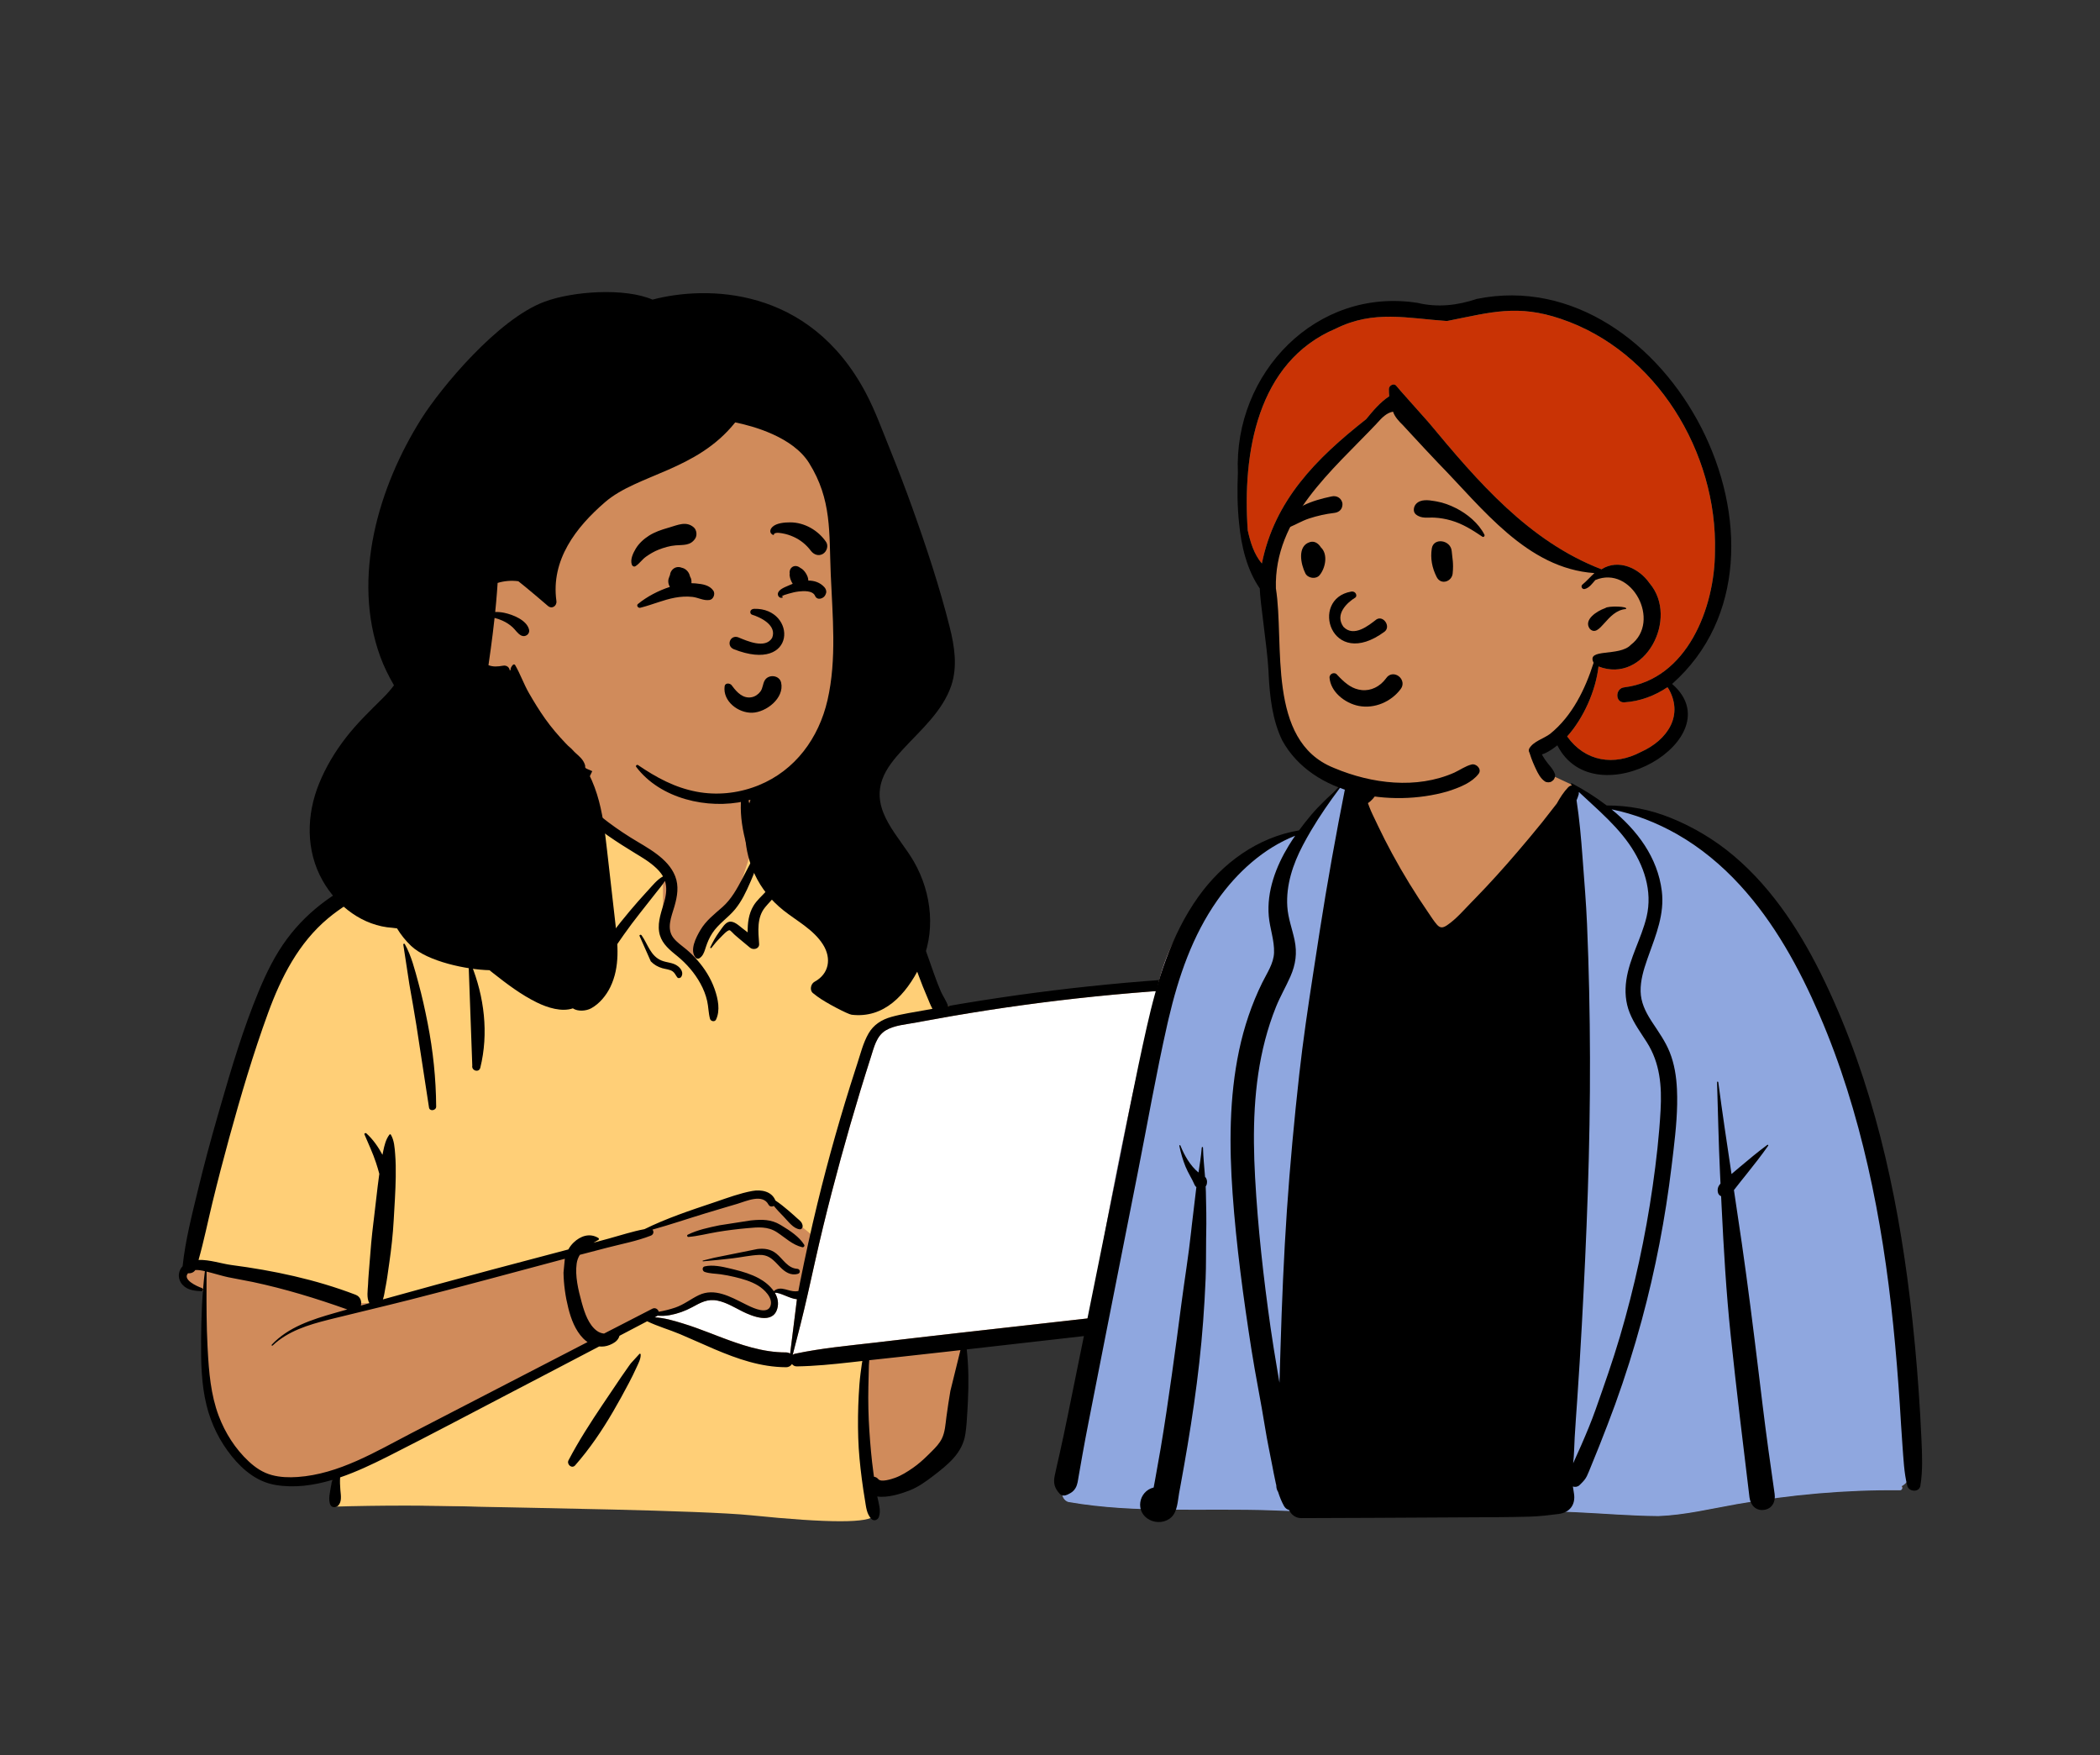 <?xml version="1.0" encoding="UTF-8"?>
<svg width="1230px" height="1028px" viewBox="0 0 1230 1028" version="1.1" xmlns="http://www.w3.org/2000/svg" xmlns:xlink="http://www.w3.org/1999/xlink">
    <rect x="0" y="0" width="1230" height="1028" fill="#333333" stroke="none"/>
    <title>Artboard Copy</title>
    <g id="Artboard-Copy" stroke="none" stroke-width="1" fill="none" fill-rule="evenodd">
        <g id="Group-4" transform="translate(-0.259, 22)">
            <g id="Group-3-Copy-2" transform="translate(0, 15)">
                <g id="peep-46">
                    <g id="BODY" transform="translate(92.977, 404.325)">
                        <path d="M630.021,132.543 C620.989,133.43 611.957,134.316 602.925,135.203 C559.67,138.509 516.432,145.413 473.508,149.557 C472.439,147.817 470.347,148.104 469.077,149.313 C464.794,148.938 459.993,145.663 456.113,149.069 C455.987,149.052 455.861,149.031 455.734,149.019 C448.826,135.755 444.051,121.607 439.416,107.44 C436.458,98.731 432.478,90.299 425.124,84.451 C412.573,75.735 383.814,58.061 369.076,58.804 C368.832,56.164 367.601,53.443 365.582,51.685 C370.033,44.093 352.234,39.139 350.978,40.019 C351.783,14.654 339.856,-7.375 313.557,-12.426 C289.996,-17.337 256.485,-18.162 243.813,6.47 C242.42,6.313 228.182,6.239 226.804,6.393 C224.662,3.679 201.14,29.396 210.781,38.348 C124.588,76.491 75.579,71.94 51.723,179.171 C48.498,189.244 48.263,200.267 44.857,210.116 C32.741,238.42 22.913,268.558 20.467,299.355 C14.56,300.869 13.881,311.288 20.723,312.796 C23.337,313.372 25.522,314.159 27.428,315.652 C25.938,340.89 32.04,398.542 35.884,398.364 C43.723,423.321 78.689,430.365 103.443,421.594 C99.176,429.626 103.443,434.676 103.443,438.967 C192.516,442.338 289.908,440.397 378.956,445.02 C390.347,444.858 402.328,447.819 413.563,446.115 C420.415,444.471 420.426,433.694 413.476,432.361 L443.844,425.763 C443.165,425.507 456.362,416.726 466.336,400.317 C475.619,381.961 469.301,359.803 473.508,339.836 C506.362,337.148 539.76,335.999 572.256,330.433 C576.686,343.695 595.866,327.834 601.962,321.454 C601.955,321.444 601.947,321.435 601.94,321.424 C604.89,320.617 607.256,317.851 607.335,314.576 C609.404,311.618 609.839,307.45 607.854,304.591 C616.949,252.094 630.813,198.493 635.824,145.501 C637.596,145.109 639.264,144.332 640.679,143.135 L640.564,143.02 C642.961,140.348 643.427,135.734 639.431,133.463 C636.209,131.63 633.518,132.198 630.021,132.543 Z" id="✋-Skin" fill="#D08B5B"></path>
                        <path d="M286.522,329.028 L293.479,333.457 L350.404,351.807 L385.192,356.236 L413.654,351.807 L413.654,400.528 L419.347,446.086 C416.817,450.726 392.782,450.726 347.242,446.086 C318.211,443.128 212.112,441.693 187.956,441.062 L186.587,441.024 C158.201,440.205 130.16,440.205 102.465,441.024 L102.465,423.94 L181.527,384.71 L252.367,344.847 L286.522,329.028 Z M246.187,2.488 L251.415,6.393 L240,25.154 L295.605,70.149 L295.605,106.089 L313.209,122.745 L323.271,106.089 L337.45,87.226 L347.526,56.649 L344.096,36.504 L350.995,35.854 C351.028,37.231 351.023,38.62 350.978,40.019 C352.234,39.139 370.033,44.093 365.582,51.685 C367.601,53.443 368.832,56.164 369.076,58.804 C383.814,58.061 412.573,75.735 425.124,84.451 C432.478,90.299 436.458,98.731 439.416,107.44 L440.113,109.565 L440.832,111.746 L441.556,113.926 C445.559,125.907 449.881,137.78 455.734,149.019 C455.861,149.031 455.987,149.052 456.113,149.069 C459.993,145.663 464.794,148.938 469.077,149.313 C470.317,148.132 472.342,147.831 473.431,149.439 L473.508,149.557 L420.143,160.074 L384.938,283.614 L354.279,258.718 L337.822,261.166 L294.364,276.846 L243.819,289.981 L128.432,321.805 L113.738,321.805 L28.234,301.149 L20.528,298.604 C23.073,268.068 32.839,238.189 44.857,210.116 C48.263,200.267 48.498,189.244 51.723,179.171 C75.579,71.94 124.588,76.491 210.781,38.348 C201.14,29.396 224.662,3.679 226.804,6.393 L226.939,6.382 L227.231,6.366 L227.607,6.353 C230.97,6.255 242.563,6.329 243.813,6.47 C244.538,5.061 245.331,3.735 246.187,2.488 Z" id="👕-Top" fill="#FFCF77"></path>
                        <path d="M638.55,136.294 L636.96,145.155 C636.583,145.279 636.198,145.384 635.809,145.47 C635.309,150.753 634.722,156.041 634.06,161.334 L624.205,216.282 C622.505,226.003 620.892,235.745 619.29,245.49 L617.167,255.957 L615.853,262.463 C613.015,276.552 610.258,290.595 607.839,304.56 C608.204,305.086 608.487,305.656 608.693,306.255 L608.507,307.042 L608.378,307.567 L608.245,308.086 C606.337,315.426 603.015,322.544 595.188,324.704 C589.284,326.333 582.807,326.48 576.71,327.123 L576.034,327.197 L469.358,339.198 C456.468,340.648 443.584,342.141 430.702,343.65 L419.534,344.961 C403.968,346.764 388.313,348.183 372.976,351.447 C372.412,351.567 371.945,351.793 371.565,352.089 C374.653,340.394 377.61,328.714 380.289,316.9 C383.305,303.605 386.167,290.283 389.392,277.035 C395.891,250.346 403.175,223.832 411.15,197.546 C412.823,192.029 414.535,186.523 416.285,181.029 L417.513,177.189 L418.458,174.13 C419.92,169.464 421.729,164.669 426.017,162.095 C431.035,159.083 437.878,158.584 443.569,157.542 L447.423,156.818 C453.189,155.742 458.963,154.707 464.743,153.712 C492.419,148.95 520.251,145.13 548.186,142.261 C577.255,139.274 606.424,137.334 635.629,136.385 L638.55,136.294 Z M373.775,319.501 L374.047,319.524 L370.063,351.39 C369.426,350.943 368.617,350.67 367.629,350.673 C354.559,350.711 342.03,346.532 329.911,341.938 L328.066,341.234 L322.92,339.256 C317.69,337.251 312.432,335.291 307.076,333.665 L304.911,333.011 L303.811,332.686 C299.756,331.502 295.49,330.426 291.271,330.158 L290.697,330.126 L291.925,329.481 C292.105,329.387 292.262,329.281 292.402,329.168 C294.724,329.34 297.05,329.293 299.499,328.851 C304.105,328.022 308.584,326.419 312.696,324.187 L314.533,323.191 L315.285,322.792 L315.782,322.535 L316.276,322.285 C319.808,320.523 323.185,319.42 327.645,320.358 C332.707,321.425 337.144,324.154 341.707,326.461 L342.517,326.864 L343.062,327.127 L343.617,327.388 L344.179,327.645 C350.35,330.423 360.172,333.422 362.538,325.027 C363.489,321.655 362.745,318.497 361.095,315.728 C364.169,315.462 369.66,319.087 373.775,319.501 Z M527.395,214.511 L527.469,214.893 C528.342,219.593 526.153,224.089 522.842,227.366 C520.125,230.054 515.318,231.548 513.956,235.415 C513.18,237.615 514.005,239.701 515.598,241.156 L515.231,241.337 L514.872,241.52 L514.522,241.705 L514.181,241.892 L513.848,242.08 C508.438,245.19 504.032,250.246 508.912,256.354 C514.447,263.283 526.014,263.508 534.163,262.966 L534.712,262.927 C542.614,262.334 551.974,259.679 556.259,252.38 C558.224,249.031 558.008,244.982 555.269,242.116 C553.616,240.388 550.668,238.612 547.965,238.402 C548.083,236.878 547.901,235.407 547.366,234.164 C546.207,231.48 543.123,229.672 540.149,229.607 C540.39,223.906 535.826,218.279 532.465,213.721 L532.122,213.254 L531.789,212.794 C530.247,210.648 526.948,211.85 527.395,214.511 Z M531.904,220.579 L534.966,232.053 L534.914,232.147 C533.835,234.196 536.662,236.522 538.339,234.801 L538.508,234.619 C540.498,232.562 543.554,235.326 543.592,237.515 C543.646,240.596 541.641,242.978 539.252,244.552 L539.085,244.66 L538.645,244.934 C536.684,246.23 538.168,248.94 540.323,248.61 C542.99,248.202 545.175,246.086 546.523,243.444 C547.962,243.857 549.6,243.807 551.116,244.655 C554.937,246.793 552.74,250.532 550.252,252.792 L550.151,252.883 L549.948,253.06 C545.384,256.953 539.17,258.306 533.312,258.596 L532.974,258.611 C527.057,258.864 519.348,258.949 514.277,255.468 C511.121,253.301 510.207,250.229 512.878,247.319 C514.388,245.674 515.913,244.015 517.483,242.412 C519.833,243.534 521.932,243.079 524.334,242.017 C524.642,241.88 524.472,241.409 524.17,241.409 C522.844,241.408 517.98,238.946 517.743,237.373 C517.525,235.917 520.216,234.689 521.524,233.986 L521.714,233.882 L521.878,233.786 C523.247,232.957 524.536,231.991 525.713,230.906 C528.702,228.154 530.873,224.702 531.821,220.923 L531.904,220.579 Z" id="💻-Computer" fill="#FFFFFF"></path>
                        <path d="M245.455,0.749 C248.139,-5.998 257.211,-3.375 256.199,3.713 C255.594,7.959 253.269,12.443 251.182,16.164 C249.481,19.193 247.542,22.149 244.913,24.42 C249.593,28.788 254.452,32.997 259.433,36.993 C264.869,41.354 270.585,45.373 276.493,49.067 C281.674,52.307 287.089,55.177 291.972,58.873 C296.513,62.31 300.649,66.443 302.754,71.838 C304.997,77.584 304.022,83.517 302.371,89.259 L302.181,89.908 C300.494,95.597 297.574,102.454 301.623,107.813 C303.685,110.541 306.681,112.474 309.269,114.655 C311.569,116.594 313.727,118.702 315.707,120.966 C320.024,125.903 323.535,131.458 325.751,137.648 L325.949,138.21 C327.848,143.689 329.236,150.401 326.67,155.781 C325.933,157.323 323.559,156.822 323.147,155.32 C322.214,151.919 322.263,148.356 321.481,144.906 C320.668,141.319 319.314,137.913 317.546,134.691 C314.126,128.458 309.494,123.134 304.021,118.633 L302.382,117.3 C298.113,113.795 294.19,110.076 293.324,104.275 C292.396,98.069 294.882,92.156 296.48,86.282 C297.594,82.188 297.958,78.264 296.754,74.564 C295.284,76.965 293.278,79.244 291.691,81.277 C288.53,85.328 285.34,89.353 282.158,93.386 C278.895,97.522 275.713,101.723 272.683,106.032 C271.327,107.96 269.986,109.9 268.65,111.841 C267.645,113.3 266.243,114.758 265.148,116.246 C265.414,117.042 265.394,117.96 264.911,118.611 C259.102,126.464 250.837,110.079 248.681,105.94 C244.292,97.51 241.025,88.554 236.621,80.126 C232.057,71.389 226.861,62.885 221.069,54.908 C217.566,50.084 213.639,45.552 210.434,40.574 C202.884,47.423 192.949,52.014 183.823,56.178 C173.796,60.752 163.38,64.488 153.1,68.456 L150.063,69.636 C132.35,76.551 114.204,84.149 99.481,96.432 C82.18,110.867 71.945,130.986 64.326,151.82 C55.554,175.804 48.297,200.436 41.533,225.051 C38.071,237.646 34.787,250.298 31.699,262.99 C28.978,274.172 26.722,285.465 23.572,296.532 C29.961,296.306 37.246,298.78 42.7,299.495 C67.557,302.749 92.079,307.938 115.547,316.921 C118.445,318.031 119.284,320.927 118.653,323.274 C120.325,322.802 121.995,322.324 123.667,321.855 C121.835,319.047 122.709,314.028 122.853,310.916 L122.862,310.702 C123.01,306.556 123.46,302.405 123.751,298.266 C124.307,290.377 125.029,282.545 125.991,274.7 L126.236,272.739 C127.325,264.204 128.13,255.62 129.319,247.1 L129.459,246.125 C128.889,243.945 128.226,241.792 127.529,239.648 C125.674,233.938 123.054,228.562 120.759,223.032 C120.488,222.381 121.416,222.007 121.849,222.397 C125.736,225.895 128.824,230.334 131.305,234.975 C131.348,234.756 131.386,234.537 131.431,234.318 L131.714,232.924 C132.412,229.525 133.261,225.949 135.345,223.192 C135.567,222.899 136.006,222.837 136.216,223.192 C138.211,226.569 138.434,230.845 138.741,234.688 C139.088,239.035 139.132,243.437 139.071,247.796 C138.951,256.315 138.351,264.857 137.873,273.362 C137.403,281.72 136.482,289.971 135.295,298.246 L135.069,299.798 C134.489,303.737 134.014,307.725 133.248,311.637 L133.032,312.702 C132.623,314.642 132.371,317.377 131.556,319.649 C152.516,313.801 173.508,308.086 194.54,302.472 C209.741,298.413 224.958,294.416 240.168,290.393 C240.97,288.945 241.97,287.594 243.217,286.386 C247.326,282.405 252.772,280.629 257.767,283.693 C258.173,283.943 258.207,284.579 257.767,284.821 C256.81,285.344 255.851,285.88 254.91,286.44 L264.043,283.965 C270.869,282.114 277.777,279.802 284.765,278.511 C297.634,272.158 311.476,267.559 325.033,263.014 L326.63,262.474 C333.572,260.106 340.752,257.456 347.923,256.143 C353.174,255.183 359.337,256.342 361.448,261.723 C364.121,263.485 366.636,265.556 369.063,267.593 C370.817,269.065 372.499,270.629 374.21,272.153 L374.525,272.43 C375.923,273.643 377.031,274.456 377.374,276.388 C377.551,277.386 376.917,278.735 375.687,278.603 C371.923,278.2 368.862,273.835 366.31,271.229 C364.337,269.214 362.35,267.131 360.549,264.917 C359.5,265.488 358.062,265.386 357.394,264.12 C353.93,257.559 344.442,262.106 339.192,263.662 L331.672,265.888 C327.912,267.003 324.154,268.124 320.402,269.264 C310.089,272.397 299.828,275.903 289.422,278.78 C290.353,279.804 290.224,281.625 288.456,282.317 C280.311,285.515 271.375,287.168 262.913,289.362 C257.57,290.748 252.23,292.143 246.893,293.546 C245.977,295.029 245.319,296.707 245.042,298.66 C244.023,305.842 245.988,314.128 247.901,321.075 L248.19,322.111 C249.763,327.696 252.077,334.542 256.894,338.069 C258.069,338.929 259.567,339.527 261.076,339.663 C270.504,334.808 279.932,329.953 289.366,325.108 C291.114,324.21 292.728,325.425 293.121,326.87 C296.447,326.324 299.766,325.464 302.788,324.437 C307.867,322.712 311.833,319.421 316.595,317.145 C325.808,312.742 335.216,318.15 343.465,322.262 L345.366,323.197 C349.065,324.992 356.761,328.441 358.536,323.531 C360.252,318.78 354.825,313.703 351.319,311.565 C347.141,309.016 342.276,307.651 337.554,306.515 C334.857,305.866 332.128,305.336 329.382,304.949 C326.268,304.511 323.051,304.577 320.052,303.566 C318.562,303.065 318.333,300.697 320.052,300.306 C324.668,299.255 330.178,300.402 334.995,301.573 L337.513,302.194 C342.366,303.385 347.266,304.881 351.686,307.257 C354.901,308.986 358.293,311.612 360.51,314.826 C362.434,313.037 364.83,313.098 367.325,313.761 L368.679,314.138 C370.916,314.758 372.728,315.185 374.905,314.755 C375.196,313.171 375.49,311.587 375.806,310.003 C378.907,294.428 382.308,278.913 386.061,263.481 C392.534,236.863 400.024,210.537 408.468,184.481 L409.315,181.876 C411.263,175.916 412.83,169.423 415.97,163.948 C418.939,158.771 423.697,155.788 429.349,154.209 C435.764,152.417 442.505,151.479 449.049,150.269 C450.508,149.999 451.972,149.743 453.433,149.478 C452.198,147.248 451.277,144.716 450.447,142.773 L450.301,142.437 C448.518,138.369 446.915,134.228 445.368,130.065 L444.211,126.935 C441.418,119.399 438.534,111.986 434.607,104.937 C430.473,97.519 424.988,91.454 418.152,86.434 C404.213,76.199 387.412,70.978 373.892,60.04 C373.338,59.592 374.048,58.826 374.611,59.109 C383.739,63.698 393.594,66.818 403.089,70.554 L404.962,71.293 C412.467,74.269 420.089,77.509 426.585,82.328 C433.827,87.701 439.531,94.374 443.818,102.309 C448.043,110.131 450.746,118.887 453.727,127.241 L454.524,129.468 C455.726,132.806 456.968,136.134 458.391,139.383 C459.521,141.962 461.629,144.906 462.587,147.852 C465.209,147.397 467.83,146.941 470.454,146.502 C527.295,137.009 584.771,131.43 642.374,129.798 C644.628,129.734 645.794,131.886 645.462,133.852 C639.934,166.553 635.021,199.366 629.631,232.092 C627.278,246.375 624.878,260.647 622.422,274.912 C621.178,282.14 619.74,289.339 618.561,296.577 C617.61,302.422 616.919,308.313 615.286,314.023 C613.822,319.143 611.574,324.079 607.882,327.985 C603.902,332.196 598.347,334.234 592.756,335.197 C578.562,337.64 564.003,338.638 549.694,340.266 L473.512,348.937 C474.625,359.06 474.708,369.025 474.197,379.266 L473.906,384.857 C473.668,389.354 473.384,393.857 472.738,398.307 C471.929,403.89 469.376,408.617 465.616,412.787 C462.163,416.617 457.968,419.884 453.888,423.015 C449.653,426.266 445.276,429.404 440.297,431.414 L439.65,431.671 C435.282,433.377 427.087,436.019 421.116,435.054 C421.896,438.966 423.407,443.172 422.068,447.043 C421.446,448.841 419.097,449.738 417.657,448.208 C414.805,445.177 414.583,441.173 413.907,437.218 C413.204,433.103 412.598,428.973 412.06,424.833 C411.019,416.828 410.209,408.75 409.961,400.677 C409.707,392.387 409.805,384.085 410.252,375.804 C410.481,371.551 410.766,367.301 411.306,363.075 C411.536,361.273 411.771,359.47 412.04,357.672 C412.138,357.017 412.247,356.365 412.364,355.713 L405.526,356.485 C395.041,357.656 384.551,358.714 373.993,358.878 C372.742,358.897 371.78,358.327 371.151,357.498 C370.482,358.589 369.315,359.37 367.645,359.364 C352.899,359.309 339.168,354.485 325.756,348.801 C318.996,345.934 312.341,342.831 305.571,339.99 C299.251,337.337 292.496,335.445 286.329,332.457 L270.124,340.96 C270.005,341.378 269.853,341.773 269.691,342.104 C268.636,344.259 266.556,345.428 264.431,346.308 C262.392,347.154 260.28,347.418 258.223,347.204 C245.933,353.646 233.64,360.083 221.34,366.504 L209.036,372.92 C184.523,385.689 160.107,398.666 135.439,411.134 L133.623,412.049 C125.103,416.323 115.954,420.655 106.499,423.888 C106.33,426.282 106.437,428.611 106.637,431.145 L106.686,431.697 C106.967,434.692 107.572,438.444 105.17,440.576 C103.921,441.685 101.69,441.689 100.84,440.017 C99.299,436.986 100.683,432.207 101.171,428.913 C101.345,427.742 101.556,426.538 101.868,425.37 C91.028,428.598 79.86,430.164 68.83,428.351 C58.09,426.587 49.772,419.819 43.066,411.54 C35.989,402.804 30.96,392.622 28.262,381.708 C25.191,369.288 24.991,356.463 25.063,343.741 C25.139,330.195 25.64,316.581 27.287,303.126 C25.483,302.701 23.481,302.334 21.658,302.461 C20.755,303.907 19.003,304.515 17.42,304.327 C13.977,308.126 22.709,312.008 25.5,312.98 C26.469,313.318 26.365,314.892 25.247,314.844 L24.543,314.811 C20.231,314.581 15.777,313.845 13.241,309.836 C11.21,306.623 11.82,302.816 14.242,300.196 C15.841,285.066 19.666,270.333 23.225,255.573 C26.717,241.086 30.601,226.693 34.718,212.372 L36.564,205.962 C43.046,183.507 49.821,160.87 58.763,139.307 C63.228,128.54 68.371,117.972 75.343,108.584 C81.842,99.832 89.515,92.344 98.334,85.948 C114.776,74.023 134.069,66.818 153.025,59.954 L153.874,59.646 C163.697,56.092 173.496,52.494 183.208,48.643 C191.796,45.237 200.024,40.918 208.573,37.461 C208.295,36.957 208.027,36.447 207.769,35.931 L207.611,36.064 C207.584,36.086 207.556,36.106 207.527,36.126 C206.668,36.722 205.402,36.429 204.694,35.76 C202.693,33.872 203.37,31.776 204.706,29.818 L204.879,29.569 C206.513,27.28 207.969,24.861 209.476,22.489 L210.42,21.006 C212.95,17.044 215.609,13.055 218.982,9.781 C220.545,8.264 222.255,7.128 224.067,6.282 C223.912,5.955 225.271,5.285 225.656,5.622 C231.397,3.52 238.002,3.96 244.261,4.54 M469.826,349.356 L461.843,350.264 C453.062,351.263 444.277,352.23 435.491,353.187 L416.407,355.262 C416.358,356.35 416.226,357.414 416.202,358.236 C416.077,362.474 415.984,366.713 415.896,370.952 C415.72,379.448 415.913,387.953 416.472,396.433 C417.014,404.65 417.728,412.868 418.837,421.03 L419.064,422.661 L419.196,423.519 C420.101,423.606 420.99,424.037 421.73,424.921 C423.344,426.849 429.189,424.974 431.472,424.162 C435.225,422.826 438.76,420.568 442.022,418.304 C445.208,416.093 448.076,413.516 450.832,410.8 L453.087,408.569 C455.331,406.339 457.577,403.963 458.951,401.158 C460.815,397.354 461.056,392.684 461.602,388.541 C462.275,383.445 463.077,378.349 463.924,373.278 M238.107,295.862 L237.279,296.08 C207.203,304.074 177.172,312.305 147.003,319.947 C132.074,323.729 117.073,327.237 102.126,330.946 L99.706,331.552 C87.913,334.534 75.979,338.122 66.949,346.678 C66.616,346.994 66.132,346.51 66.446,346.175 C76.178,335.81 90.02,331.423 103.31,327.62 C105.766,326.917 108.226,326.23 110.683,325.531 C92.609,319.085 74.25,313.477 55.466,309.477 C50.629,308.447 45.736,307.691 40.904,306.657 C37.533,305.936 34.241,304.893 30.907,304.028 L28.283,303.368 L28.248,311.661 C28.205,323.408 28.226,335.146 28.825,346.891 L28.938,349.067 C29.637,362.138 30.728,375.48 35.365,387.804 C39.133,397.82 45.138,407.254 52.992,414.549 C56.966,418.24 61.238,421.113 66.52,422.532 C71.424,423.849 76.561,424.003 81.602,423.652 C105.782,421.965 127.306,408.824 148.31,397.945 C182.665,380.15 217.025,362.364 251.415,344.638 C250.485,344.002 249.61,343.269 248.813,342.446 C244.202,337.681 241.769,331.159 240.172,324.842 C238.471,318.119 237.454,310.912 237.336,303.971 M281.865,351.507 C282.168,351.344 282.52,351.548 282.534,351.891 C282.64,354.519 281.189,357.11 280.104,359.477 L279.989,359.73 C278.672,362.662 277.229,365.555 275.737,368.403 C272.755,374.092 269.656,379.72 266.421,385.268 C259.916,396.431 252.688,407.123 244.144,416.842 C242.215,419.037 239.041,416.222 240.279,413.858 C246.25,402.463 253.211,391.703 260.376,381.037 C263.963,375.696 267.547,370.351 271.169,365.034 C272.68,362.816 274.211,360.606 275.783,358.429 L276.731,357.127 M638.565,136.325 C608.385,137.237 578.239,139.206 548.202,142.292 C520.267,145.161 492.434,148.981 464.759,153.743 C458.978,154.738 453.205,155.773 447.439,156.849 L443.98,157.5 C438.213,158.593 431.167,159.045 426.033,162.127 C420.619,165.376 419.156,172.166 417.355,177.766 C415.237,184.352 413.173,190.956 411.165,197.577 C403.191,223.863 395.906,250.377 389.408,277.066 C386.182,290.314 383.32,303.636 380.304,316.932 C377.625,328.745 374.669,340.425 371.58,352.12 C371.961,351.824 372.428,351.599 372.991,351.478 C388.328,348.214 403.983,346.795 419.549,344.992 L421.056,344.816 C437.158,342.922 453.261,341.041 469.373,339.229 L576.05,327.228 C582.341,326.52 589.081,326.424 595.204,324.735 C605.613,321.863 608.053,310.22 609.8,300.949 L609.853,300.668 C615.118,272.655 619.31,244.398 624.22,216.313 M374.063,319.555 C369.921,319.282 364.253,315.487 361.11,315.759 C362.76,318.528 363.504,321.686 362.554,325.059 C359.908,334.444 347.943,329.588 342.18,326.721 C337.454,324.369 332.892,321.491 327.66,320.39 C321.734,319.143 317.719,321.501 312.712,324.219 C308.599,326.45 304.12,328.053 299.515,328.882 C297.066,329.324 294.739,329.371 292.417,329.199 C292.278,329.313 292.12,329.418 291.94,329.513 L290.712,330.157 C296.266,330.412 301.923,332.127 307.092,333.696 C312.448,335.322 317.706,337.283 322.936,339.287 L328.081,341.266 C340.772,346.128 353.91,350.744 367.645,350.704 C368.632,350.701 369.441,350.975 370.078,351.421 M350.891,290.149 C354.982,289.648 358.759,290.185 362.028,292.849 C365.971,296.063 368.62,301.392 374.289,301.741 C375.941,301.843 376.325,304.168 374.683,304.654 C370.463,305.904 367.047,303.62 364.173,300.655 L362.24,298.635 C359.399,295.692 356.779,293.417 351.958,293.593 C346.796,293.782 341.625,294.975 336.496,295.582 C330.686,296.269 324.877,296.855 319.048,297.36 C318.778,297.384 318.731,296.957 318.985,296.895 L325.513,295.269 M346.941,273.415 L347.616,273.348 C353.558,272.77 358.991,272.748 364.298,275.946 L365.315,276.561 C370.099,279.47 375.307,282.897 378.299,287.607 C378.788,288.378 377.979,289.285 377.16,289.089 C371.41,287.708 367.206,283.488 362.371,280.329 C356.944,276.785 351.338,277.369 345.151,277.92 C339.16,278.453 333.172,279.186 327.239,280.185 C321.665,281.123 316.073,282.603 310.443,283.075 L310.444,283.064 C309.801,283.063 309.434,282.096 310.09,281.769 C315.804,278.914 322.422,277.563 328.637,276.259 M527.434,214.668 C526.86,211.92 530.239,210.646 531.805,212.825 L532.138,213.285 C535.521,217.922 540.414,223.741 540.165,229.638 C543.139,229.703 546.222,231.511 547.381,234.196 C547.917,235.438 548.098,236.91 547.98,238.433 C550.683,238.643 553.631,240.419 555.284,242.148 C558.024,245.013 558.24,249.063 556.275,252.411 C551.99,259.71 542.629,262.366 534.727,262.958 L534.446,262.979 C526.284,263.543 514.523,263.391 508.927,256.386 C503.529,249.628 509.495,244.158 515.613,241.187 C514.021,239.732 513.196,237.646 513.971,235.446 C515.333,231.579 520.141,230.085 522.857,227.398 C526.169,224.12 528.357,219.624 527.485,214.925 M531.92,220.61 C531.02,224.523 528.808,228.102 525.729,230.938 C524.551,232.022 523.263,232.988 521.894,233.817 L521.729,233.913 C520.515,234.595 517.529,235.873 517.759,237.404 C517.995,238.977 522.86,241.439 524.186,241.44 C524.487,241.44 524.658,241.912 524.35,242.048 C521.947,243.11 519.848,243.565 517.499,242.443 C515.929,244.046 514.404,245.705 512.894,247.35 C510.222,250.26 511.136,253.333 514.293,255.499 C519.364,258.98 527.073,258.896 532.99,258.643 C538.946,258.388 545.312,257.059 549.964,253.091 L550.166,252.914 C552.695,250.665 555.004,246.853 551.132,244.687 C549.616,243.838 547.978,243.888 546.538,243.476 C545.191,246.117 543.006,248.233 540.339,248.641 C538.184,248.971 536.7,246.261 538.66,244.965 L539.1,244.692 C541.562,243.12 543.663,240.699 543.607,237.546 C543.569,235.358 540.514,232.593 538.524,234.65 L538.433,234.748 C536.767,236.626 533.834,234.26 534.929,232.179 L534.982,232.084 M143.49,111.791 C143.483,111.321 144.144,111.145 144.374,111.552 C148.24,118.356 150.261,126.696 152.321,134.192 C154.477,142.044 156.219,149.976 157.783,157.967 C160.951,174.147 162.639,190.234 162.754,206.724 C162.769,209.079 158.935,209.705 158.56,207.292 C156.07,191.252 153.684,175.194 151.175,159.158 C149.913,151.093 148.443,143.058 147.037,135.016 M181.761,123.642 C181.477,122.703 182.842,122.39 183.191,123.248 C190.949,142.299 193.577,163.89 188.596,183.989 C187.833,187.063 183.332,185.731 183.907,182.695 M281.834,106.713 C281.795,106.011 282.706,105.9 283.049,106.384 C286.726,111.565 288.25,118.505 294.7,121.182 C297.92,122.519 301.544,122.287 304.389,124.545 C306.291,126.055 307.749,128.439 306.322,130.727 C305.861,131.466 304.572,131.836 303.947,131.033 C303.035,129.863 302.553,128.462 301.313,127.585 C299.566,126.348 297.209,126.272 295.205,125.69 C292.613,124.938 290.329,123.623 288.458,121.668 M343.248,20.29 C343.627,20.098 343.991,20.221 344.233,20.549 C344.579,21.016 344.537,21.47 344.113,21.79 C344.679,22.947 345.348,25.847 345.443,26.269 C345.83,27.98 346.242,29.68 346.673,31.38 C347.542,34.808 348.303,38.262 349.173,41.691 C350.095,45.325 351.194,48.921 352.416,52.465 C352.495,52.694 352.582,52.929 352.673,53.166 L352.812,53.525 L352.846,53.471 C353.095,53.078 353.612,53.353 353.551,53.768 C353.494,54.146 353.418,54.523 353.353,54.901 L353.481,55.24 C354.281,57.393 354.829,59.661 353.361,61.561 C352.812,62.272 352.208,62.693 351.456,62.818 C350.249,66.798 348.735,70.704 347.113,74.455 L346.638,75.55 C344.254,81.024 341.711,86.425 337.914,91.085 C333.768,96.172 328.066,99.646 324.455,105.22 C322.776,107.813 321.607,110.54 320.658,113.468 L320.301,114.58 C319.628,116.651 318.851,118.658 316.908,119.873 C316.289,120.261 315.36,120.137 314.86,119.609 C310.878,115.394 315.047,107.524 317.449,103.443 C320.787,97.769 325.619,94.139 330.457,89.858 C335.672,85.243 338.998,79.07 342.215,72.989 C344.186,69.263 346.089,65.457 348.092,61.715 C345.999,59.865 345.329,56.189 344.62,53.634 L344.556,53.405 C343.384,49.314 342.453,45.116 341.864,40.9 C341.298,36.847 341.062,32.851 341.212,28.775 L341.255,27.736 M351.029,39.584 C350.567,38.95 351.332,38.232 351.967,38.364 C355.824,39.162 359.595,41.498 363.057,43.386 L363.426,43.587 C366.19,45.078 368.97,46.904 370.421,49.8 C371.999,52.947 371.869,56.573 371.654,59.993 L371.634,60.313 C371.37,64.416 371.328,68.678 370.46,72.706 C370.016,74.767 368.149,75.348 366.553,74.861 C364.655,80.859 359.321,85.278 355.425,90.011 C350.457,96.045 351.392,104.191 351.911,111.458 C352.121,114.401 348.463,115.237 346.579,113.667 L342.236,110.059 C341.513,109.457 340.791,108.854 340.071,108.248 C339.454,107.729 338.843,107.205 338.236,106.676 L337.331,105.876 C336.929,105.516 335.158,103.536 334.64,103.454 C333.385,103.255 330.404,106.563 329.384,107.6 L329.254,107.73 C327.334,109.613 325.599,111.64 323.983,113.789 C323.686,114.184 323.105,113.856 323.317,113.4 C324.765,110.297 326.449,107.33 328.448,104.554 L328.852,104.001 C330.182,102.208 331.968,99.041 334.316,98.512 C337.183,97.866 340.045,100.742 342.131,102.338 L342.263,102.438 C343.255,103.183 344.236,103.941 345.216,104.704 C345.113,99.293 345.796,93.826 348.589,89.164 C350.558,85.875 353.508,83.44 356.032,80.614 C358.842,77.467 360.309,73.6 362.853,70.323 C363.181,69.901 363.633,69.674 364.122,69.602 C364.219,66.968 364.607,64.307 364.907,61.701 L364.994,60.921 C365.297,58.089 366.013,54.631 364.627,51.979 C363.318,49.474 360.314,47.706 358.09,46.007 L356.274,44.598 M225.849,9.644 C224.687,10.316 223.602,11.151 222.617,12.196 C219.517,15.486 217.301,19.58 215.144,23.518 C213.983,25.639 212.864,27.783 211.693,29.899 C211.184,30.82 210.66,31.73 210.13,32.64 C209.886,33.058 209.158,33.891 208.798,34.404 C209.198,34.966 209.613,35.519 210.035,36.066 C210.196,36.274 221.316,48.392 225.192,53.135 C231.128,60.399 236.433,68.073 240.969,76.286 C245.41,84.329 248.791,92.844 252.906,101.043 C254.965,105.147 257.265,109.223 260.197,112.775 C260.31,112.914 260.429,113.045 260.545,113.181 C261.664,110.157 264.531,106.92 265.939,105.061 L266.071,104.885 C269.264,100.579 272.637,96.402 276.082,92.296 C279.23,88.547 282.457,84.879 285.762,81.271 L287.006,79.921 C289.309,77.432 292.234,73.709 295.605,71.931 C295.244,71.286 294.826,70.649 294.345,70.02 C291.186,65.891 286.721,62.894 282.316,60.191 L279.458,58.452 C268.688,51.886 258.086,45.016 248.736,36.485 C243.789,31.971 238.91,27.242 234.752,21.977 L233.282,20.116 M243.819,6.393 C238.776,6.817 233.329,6.716 228.668,8.36 C232.812,12.278 236.75,16.51 240.797,20.494 C241.156,17.799 241.893,15.137 242.516,12.509" id="🖍-Ink" fill="#000000"></path>
                    </g>
                    <g id="HEAD" transform="translate(235.29, 113.894)">
                        <path d="M272.6,170.875 C270.208,131.517 257.469,86.895 219.975,67.571 C137.318,34.315 28.642,118.063 22.888,203.618 C20.882,232.904 37.102,264.905 66.742,273.047 C73.332,281.8 83.298,287.145 93.135,291.785 C210.296,352.722 285.977,303.187 272.6,170.875 L272.6,170.875 Z" id="✋-Skin" fill="#D08B5B"></path>
                        <path d="M299.291,146.392 C295.151,134.864 290.777,123.424 286.176,112.072 C281.694,101.024 277.647,89.738 272.082,79.214 C238.845,16.357 178.404,16.357 147.162,24.57 C130.96,17.571 100.613,19.545 83.742,25.86 C56.431,36.084 23.137,76.3 11.754,94.368 C-13.378,134.262 -29.063,187.361 -12.368,233.46 C-10.186,239.485 -7.403,245.065 -4.27,250.443 C-6.244,253.125 -8.516,255.664 -11.032,258.16 C-18.51,265.577 -25.988,272.75 -32.448,281.115 C-38.868,289.429 -44.19,298.27 -48.151,308.017 C-55.622,326.4 -55.982,347.215 -46.105,364.755 C-37.513,380.017 -22.291,391.381 -5.141,392.465 C-4.261,392.588 -3.379,392.701 -2.494,392.79 C-0.221,396.542 2.549,399.997 5.711,403.009 C15.4,412.247 38.494,416.986 51.667,417.29 C52.342,417.834 53.024,418.378 53.705,418.916 C61.765,425.275 70.223,431.691 79.476,436.215 C85.743,439.284 93.961,441.847 100.5,439.632 C103.466,441.619 108.332,441.201 111.274,439.575 C116.108,436.905 120.041,432.096 122.433,427.173 C128.233,415.221 126.838,402.142 125.349,389.373 C123.708,375.269 122.13,361.159 120.527,347.055 C119.271,336.026 117.958,324.814 114.613,314.19 C112.883,308.685 110.617,303.396 107.689,298.422 C107.764,298.005 107.752,297.587 107.632,297.195 C106.673,294.069 104.691,292.43 102.343,290.304 C102.04,290.032 101.737,289.754 101.44,289.469 C100.266,288.127 99.01,286.881 97.666,285.824 C97.148,285.299 96.637,284.768 96.126,284.236 C91.878,279.775 87.864,275.086 84.298,270.062 C80.839,265.19 77.715,260.103 74.742,254.921 C71.719,249.65 69.718,243.835 66.701,238.602 C66.442,238.153 65.786,238.065 65.42,238.438 C64.485,239.406 63.886,240.482 63.999,241.614 L63.532,241.684 C63.356,239.975 61.784,238.583 59.651,238.957 C56.457,239.514 53.831,239.722 51.067,238.659 C51.553,235.426 52.001,232.186 52.443,228.94 C53.251,222.967 54.002,216.975 54.646,210.983 C56.205,211.356 57.751,211.894 59.266,212.577 C61.424,213.546 63.463,214.849 65.205,216.45 C66.922,218.032 68.108,220.164 70.204,221.265 C72.615,222.524 75.525,220.443 74.818,217.709 C73.385,212.185 65.274,209.021 60.257,207.977 C58.534,207.617 56.773,207.465 55.012,207.503 C55.409,203.656 55.763,199.809 56.053,195.955 C56.192,194.133 56.318,192.311 56.438,190.482 C60.339,189.299 64.517,188.944 68.575,189.501 C69.914,190.571 71.252,191.627 72.545,192.697 C76.654,196.101 80.744,199.524 84.784,203.01 C85.15,203.32 85.51,203.63 85.876,203.947 C88.274,206.016 91.266,203.966 90.862,201.036 C87.567,177.03 102.235,157.934 119.409,143.14 C138.42,126.758 172.983,124.851 195.591,96.475 C206.003,98.599 229.251,104.909 238.845,120.235 C252.276,141.71 250.521,160.952 251.544,185.312 C252.566,209.692 255.167,235.122 249.644,259.16 C244.55,281.325 230.759,300.263 209.363,308.97 C208.833,309.185 208.296,309.394 207.76,309.596 C196.695,313.779 184.621,314.962 172.983,312.76 C160.101,310.318 149.346,304.408 138.628,297.138 C138.01,296.726 137.107,297.574 137.574,298.194 C151.7,316.962 179.446,323.232 201.454,318.278 C202.483,318.044 203.506,317.791 204.522,317.512 C199.599,331.705 200.59,347.283 207.002,361.102 C210.859,369.416 216.741,376.611 223.905,382.286 C231.801,388.538 241.597,393.587 247.075,402.363 C252.093,410.406 250.603,419.441 242.013,424.086 C239.848,425.262 239.015,429.065 241.161,430.736 C241.982,431.368 242.802,432.014 243.641,432.647 C248.451,436.285 261.661,443.119 263.801,443.372 C282.799,445.631 295.574,431.647 303.76,415.151 C313.373,395.789 310.873,372.194 300.282,353.756 C291.787,338.962 275.055,324.384 281.707,305.661 C284.08,298.973 288.934,293.272 293.649,288.121 C299.026,282.256 304.808,276.763 309.964,270.689 C315.089,264.659 319.634,258.097 322.171,250.53 C325.876,239.469 324.033,227.51 321.249,216.469 C315.285,192.766 307.541,169.38 299.291,146.392 Z" id="🖍-Ink" fill="#000000"></path>
                    </g>
                    <g id="FACE" transform="translate(335.857, 231.585)" fill="#000000">
                        <path d="M112.29,129.926 C114.46,126.096 120.935,126.718 121.925,131.186 C123.933,140.243 113.137,148.607 104.938,148.816 C96.789,149.023 87.646,142.084 88.826,133.321 C89.117,131.153 92.012,131.416 92.998,132.776 L93.382,133.297 C96.062,136.899 99.598,140.627 104.571,139.748 C106.633,139.385 108.505,138.097 109.751,136.439 C111.254,134.437 111.089,132.047 112.29,129.926 Z M60.476,63.665 C61.581,63.36 62.695,63.478 63.674,63.894 C65.858,64.295 67.683,66.117 68.324,68.198 C68.375,68.378 68.431,68.556 68.494,68.732 L68.591,68.994 L68.329,68.327 C68.45,68.984 68.985,69.675 69.177,70.334 C69.413,71.144 69.471,72.065 69.391,72.957 C70.086,72.964 70.78,72.988 71.473,73.048 L72.143,73.108 C75.89,73.456 80.003,74.095 82.223,77.333 C83.471,79.153 82.3,82.429 80.008,82.78 C76.481,83.32 73.442,81.367 69.927,80.976 C66.604,80.606 63.126,80.818 59.846,81.418 C53.074,82.657 46.851,85.403 40.252,87.126 L39.353,87.354 L39.353,87.354 L39.355,87.35 C38.224,87.623 36.94,86.05 38.059,85.13 C43.346,80.785 50.115,77.264 56.783,75.119 C55.812,73.574 55.511,71.537 56.175,69.878 C56.278,69.534 56.406,69.199 56.54,68.866 L56.821,68.18 L56.821,68.18 C56.848,67.857 56.91,67.537 57,67.224 L57.015,67.128 L57.015,67.128 L57.023,67.134 L57.023,67.134 C57.519,65.52 58.816,64.123 60.476,63.665 Z M127.929,63.915 C129.375,62.467 131.407,62.681 132.916,63.82 L133.116,63.977 L133.116,63.977 C134.539,64.609 135.716,65.991 136.489,67.271 C137.291,68.6 137.825,69.954 137.845,71.418 C141.346,71.429 144.698,72.479 147.268,75.306 C148.098,76.219 148.665,77.626 148.208,78.863 L147.936,79.599 L147.936,79.599 C147.073,81.935 143.194,83.28 141.875,80.533 L141.814,80.399 C140.413,77.136 135.035,77.479 132.177,77.812 C130.185,78.046 128.217,78.541 126.293,79.096 C125.615,79.292 124.943,79.504 124.272,79.72 L123.601,79.938 C123.243,80.054 121.378,81.067 122.538,80.827 C122.85,80.763 123.085,81.217 122.767,81.369 C121.384,82.031 119.909,80.714 120.001,79.228 C120.161,76.649 124.255,75.235 126.225,74.346 L126.343,74.292 C127.098,73.943 127.889,73.608 128.706,73.298 C128.247,72.614 127.867,71.855 127.551,71.04 C127.253,70.27 127.054,69.523 126.944,68.704 C126.837,68.305 126.837,67.905 126.944,67.504 L126.961,67.39 L126.961,67.39 C126.905,67.125 126.878,66.852 126.882,66.576 L126.871,66.47 L126.882,66.47 C126.921,65.506 127.304,64.54 127.929,63.915 Z M104.825,91.379 C110.38,93.096 119.545,97.774 116.65,104.994 C112.608,111.625 101.888,106.752 96.693,104.609 C92.026,103.063 89.596,109.606 94.109,111.579 C131.4,126.337 131.263,87.386 106.177,87.958 C103.415,88.021 103.329,90.808 104.825,91.379 Z M55.487,40.59 L56.435,40.313 C61.359,38.886 66.385,36.423 70.757,40.267 C72.474,41.777 72.827,44.914 71.599,46.797 C68.801,51.088 64.651,50.432 60.132,50.798 C56.691,51.076 53.301,52.087 50.089,53.351 C47.465,54.384 45.03,55.839 42.732,57.461 C40.474,59.057 38.931,61.55 36.615,62.986 C35.766,63.512 34.785,62.971 34.481,62.117 C33.4,59.089 35.226,55.318 36.77,52.738 C38.656,49.591 41.52,47.017 44.599,45.069 C47.972,42.936 51.701,41.704 55.487,40.59 L55.487,40.59 Z M127.236,37.332 C135.559,37.33 143.568,41.961 148.223,48.749 C149.805,51.056 148.646,54.473 146.375,55.801 C143.828,57.291 141.104,56.218 139.425,54.082 L139.326,53.953 C136.656,50.396 133.215,47.595 129.135,45.771 C127.145,44.881 124.943,44.159 122.79,43.792 L122.095,43.673 C121.119,43.51 119.988,43.354 119.106,43.506 C118.634,43.569 118.2,43.725 117.8,43.963 C117.992,44.383 117.496,44.889 117.037,44.637 C114.969,43.501 115.223,41.473 116.931,39.898 C119.348,37.669 124.115,37.333 127.236,37.332 Z" id="🖍-Ink"></path>
                    </g>
                </g>
                <rect id="Rectangle" fill="#FFFFFF" x="582.259" y="589" width="92" height="112"></rect>
            </g>
            <g id="Group" transform="translate(515.259, 0)">
                <g id="peep-101-copy" transform="translate(364.815, 492.5) scale(-1, 1) translate(-364.815, -492.5) ">
                    <g id="BODY" transform="translate(94.415, 410.577)">
                        <path d="M472.432,146.388 C463.516,104.134 431.898,71.346 389.374,55.012 C381.2,50.387 373.276,30.542 362.291,26.908 C360.53,26.325 363.31,30.962 362.291,31.239 C358.658,32.226 354.587,32.329 350.576,28.763 C343.407,22.389 341.158,3.766 336.799,-4.651 C313.812,-49.041 256.416,-31.672 248.727,17.4 C243.365,20.896 235.786,23.975 229.95,26.792 C223.94,29.693 218.654,36.72 212.461,39.232 C206.935,41.473 197.83,39.885 192.261,41.839 C166.651,50.826 144.96,62.166 127.954,85.143 C124.371,89.989 120.332,95.946 117.071,100.842 C100.26,120.202 88.583,141.902 77.829,165.182 C47.741,233.516 39.557,309.177 32.214,382.802 C32.381,395.684 23.836,431.405 36.474,437.581 C35.719,438.364 35.993,439.938 37.394,439.924 C69.439,439.6 101.41,442.469 132.958,448.047 C148.18,450.739 163.319,454.429 178.824,455.036 C211.009,454.814 243.079,449.418 275.222,454.524 C313.863,454.524 360.823,453.397 403.811,451.744 C443.987,450.199 484.379,453.689 524.057,446.854 C527.198,446.357 528.732,442.524 528.073,439.778 C523.418,422.809 521.133,405.344 518.521,387.976 C519.041,376.835 518.11,365.206 513.991,354.829 C503.227,284.782 489.425,215.191 472.432,146.388 Z" id="✋-Skin" fill="#D08B5B"></path>
                        <path d="M362.291,31.495 C363.31,31.219 360.53,26.582 362.291,27.165 C373.276,30.799 381.2,50.644 389.374,55.269 C431.898,71.603 463.516,104.391 472.432,146.645 C489.425,215.448 503.227,285.039 513.991,355.086 C518.11,365.462 519.041,377.092 518.521,388.232 L518.931,390.975 C521.38,407.438 523.663,423.959 528.073,440.035 C528.732,442.781 527.198,446.613 524.057,447.111 C484.83,453.868 444.905,450.534 405.181,451.95 L396.901,452.261 C355.838,453.771 311.802,454.781 275.222,454.781 C243.079,449.675 211.009,455.07 178.824,455.293 C163.319,454.686 148.18,450.995 132.958,448.304 C101.41,442.726 69.439,439.857 37.394,440.181 C35.993,440.195 35.719,438.621 36.474,437.838 C23.836,431.662 32.381,395.941 32.214,383.059 L32.878,376.427 C40.067,304.901 48.643,231.723 77.829,165.439 L78.703,163.555 C89.218,140.987 100.714,119.936 117.071,101.099 L118.071,99.6 C121.135,95.023 124.729,89.761 127.954,85.4 C144.96,62.423 166.651,51.083 192.261,42.096 C197.83,40.142 206.935,41.73 212.461,39.488 C218.253,37.139 223.252,30.841 228.792,27.662 L228.792,51.371 L308.949,130.363 L354.412,60.625 L359.035,32.063 C360.149,31.993 361.239,31.782 362.291,31.495 Z" id="🧥-Jacket" fill="#8FA7DF"></path>
                        <path d="M459.466,238.461 C458.618,242.58 457.43,246.698 455.85,250.599 C454.328,254.364 452.035,257.737 450.455,261.457 C450.243,261.958 449.897,262.337 449.479,262.627 L449.609,263.639 L449.609,263.639 L449.729,264.651 C450.517,271.48 451.403,278.29 452.17,285.118 L452.543,288.534 C454.052,302.791 456.434,316.978 458.284,331.198 C460.095,345.121 461.939,359.045 463.911,372.949 C465.947,387.284 468.021,401.6 470.443,415.877 C471.465,421.906 472.532,427.931 473.643,433.951 L474.502,438.558 C483.34,440.685 485.754,453.009 476.756,457.558 C472.672,459.614 467.424,459.119 464.058,455.888 C460.56,452.52 460.415,446.447 459.603,441.886 L458.821,437.647 C452.969,405.775 447.89,373.536 445.516,341.215 C444.905,332.869 444.392,324.516 444.058,316.156 C443.74,308.293 443.892,300.43 443.771,292.567 L443.73,290.422 C443.545,282.037 443.698,273.665 443.916,265.28 C443.942,264.259 443.987,263.237 444.038,262.209 C443.744,261.862 443.531,261.451 443.442,261.052 L443.325,260.526 C443.036,259.17 443.364,257.583 444.405,256.613 C444.854,250.9 445.445,245.195 445.606,239.489 C445.618,239.02 446.293,239.034 446.332,239.489 C446.711,244.347 447.468,249.217 448.226,254.081 C453.101,250.162 456.704,243.698 458.83,238.288 C458.984,237.896 459.557,238.037 459.466,238.461 Z M344.125,11.377 C344.935,15.078 346.534,18.401 348.679,21.491 C349.701,22.969 350.863,24.344 352.257,25.494 C353.452,26.477 354.813,27.119 356.085,27.975 C357.934,27.685 359.868,28.386 361.165,29.747 L360.96,27.756 C360.895,27.114 361.962,26.985 362.084,27.608 C367.703,55.957 372.828,84.325 377.264,112.88 L379.208,125.49 L381.038,137.328 C384.076,157.055 387.014,176.774 389.227,196.645 C392.175,223.163 394.653,249.751 396.465,276.376 C398.282,303.19 399.4,330.021 400.197,356.886 C400.395,363.658 400.608,370.424 400.813,377.196 L402.185,369.1 C403.554,361.002 404.897,352.896 406.047,344.762 C410.177,315.649 413.479,286.329 415.091,256.966 C416.569,230.096 416.074,202.692 409.24,176.514 C407.518,169.928 405.412,163.445 402.869,157.129 C400.402,150.987 397.037,145.294 394.384,139.242 C391.301,132.199 390.376,125.556 391.963,117.974 C393.35,111.369 395.784,105.155 396.221,98.357 C397.037,85.738 392.932,73.516 387.133,62.472 C385.604,59.561 383.992,56.689 382.309,53.842 C377.216,45.239 371.474,36.95 365.514,29.003 C365.193,28.579 365.873,28.109 366.22,28.456 C371.653,33.828 377.594,39.11 382.483,44.976 C384.859,47.829 387.177,50.739 389.374,53.727 C413.473,57.756 434.18,72.771 448.335,92.6 C464.399,115.102 472.523,142.184 478.536,168.855 C485.222,198.496 490.861,228.406 496.866,258.193 C503.083,289.016 509.268,319.838 515.524,350.654 C518.633,365.952 521.742,381.251 524.843,396.556 C526.417,404.305 528.068,412.035 529.795,419.758 C530.682,423.716 531.633,427.667 532.455,431.638 C533.379,436.117 532.519,438.982 529.488,442.272 C528.37,443.493 526.603,443.474 525.216,442.825 L524.782,442.62 L524.363,442.418 C522.646,441.574 521.301,440.699 520.233,438.821 C519.057,436.759 518.87,434.472 518.466,432.178 C517.721,427.956 516.983,423.735 516.238,419.507 C515.124,413.185 513.914,406.88 512.682,400.577 L506.501,369.079 C504.853,360.68 503.202,352.282 501.542,343.888 C495.613,313.869 489.679,283.856 483.745,253.843 C478.047,225.025 473.005,196.009 466.519,167.358 L466.15,165.744 L465.775,164.132 C459.975,139.433 451.871,115.541 437.166,94.611 C425.849,78.516 410.133,64.143 391.622,56.869 C392.926,58.745 394.179,60.66 395.373,62.613 C402.875,74.873 408.353,89.426 407.069,104.025 C406.44,111.157 403.729,118.167 403.986,125.357 C404.223,131.743 408.174,137.353 410.904,142.91 C417.101,155.504 421.585,168.888 424.475,182.618 C430.275,210.189 430.256,238.558 428.257,266.546 C426.087,296.97 421.964,327.388 417.269,357.515 C414.86,372.968 411.655,388.293 409.201,403.72 C407.988,411.327 406.336,418.916 404.891,426.485 L404.203,430.101 C403.817,432.108 403.417,434.109 402.955,436.088 L402.67,437.273 L402.67,437.485 C402.657,438.944 402.258,440.152 401.616,441.116 C400.736,443.936 399.645,446.686 398.193,449.327 C397.448,450.676 396.368,451.434 395.193,451.711 C394.011,454.416 391.333,456.497 388.135,456.485 L346.071,456.324 C321.639,456.227 297.207,456.067 272.774,455.932 C266.609,455.9 260.45,455.785 254.29,455.624 C248.516,455.463 242.98,454.769 237.27,454.05 C230.821,453.24 227.327,448.672 228.291,442.227 C228.503,440.806 228.733,439.394 228.952,437.98 C227.668,438.404 226.139,438.205 225.105,437.196 L224.136,436.247 C222.792,434.917 221.59,433.611 220.738,431.837 C219.858,430.013 219.144,428.085 218.367,426.222 C216.691,422.212 215.06,418.19 213.473,414.149 C210.294,406.065 207.115,397.95 204.16,389.783 C198.309,373.611 193.132,357.194 188.63,340.592 C180.602,310.971 174.795,280.778 171.134,250.316 L170.258,243.056 L170.004,240.911 C168.616,229.104 167.447,217.114 167.999,205.332 C168.34,197.955 169.483,190.522 172.239,183.633 C174.782,177.279 178.706,171.844 182.438,166.164 L182.865,165.508 L183.294,164.836 C186.558,159.677 189.154,154.284 189.285,148.019 C189.416,141.661 187.565,135.473 185.495,129.521 L184.979,128.053 L184.632,127.081 C180.228,114.78 175.216,102.652 176.869,89.266 C179.311,69.553 191.256,53.663 206.286,41.41 C192.92,44.057 179.689,49.287 168.013,55.918 C154.222,63.757 141.807,74.102 131.1,85.777 C110.869,107.841 96.424,134.313 84.6,161.647 C72.223,190.252 63.044,220.226 56.128,250.592 C49.172,281.132 44.515,312.16 41.335,343.309 C39.75,358.814 38.503,374.356 37.47,389.906 C36.943,397.873 36.545,405.853 35.928,413.808 C35.311,421.756 35.035,429.826 33.095,437.562 C32.189,441.167 26.081,441.533 25.427,437.562 C23.974,428.694 24.38,419.524 24.786,410.544 L24.822,409.728 C25.221,400.784 25.741,391.846 26.357,382.909 C27.617,364.642 29.299,346.4 31.496,328.216 C39.197,264.387 53.398,200.892 81.254,142.628 C94.369,115.185 111.203,88.52 134.621,68.705 C145.77,59.278 158.339,51.754 171.885,46.306 C183.999,41.429 196.305,39.122 209.177,39.129 C215.631,34.181 222.562,29.87 229.485,26.188 C229.902,25.963 230.339,26.503 229.993,26.85 C229.813,27.024 229.639,27.203 229.46,27.371 C230.243,27.422 231.052,27.788 231.778,28.553 C234.322,31.219 236.467,34.554 238.387,38.017 C241.309,41.667 244.097,45.438 247.013,49.049 C251.682,54.832 256.461,60.531 261.298,66.185 C269.421,75.688 277.808,85.011 286.555,93.958 L288.016,95.446 C292.55,100.041 297.143,105.54 302.506,109.177 L302.792,109.367 C305.054,110.842 306.659,111.11 308.588,108.908 C310.342,106.903 311.802,104.577 313.303,102.367 L313.65,101.859 C321.312,90.724 328.416,79.178 334.845,67.291 C337.776,61.881 340.563,56.393 343.208,50.845 L343.997,49.178 C345.436,46.12 346.997,43.119 348.184,39.97 C348.461,39.232 348.73,38.493 348.994,37.76 C344.947,35.107 341.814,29.362 340.677,24.865 C339.495,20.193 340.092,15.4 342.198,11.127 C342.597,10.324 343.933,10.523 344.125,11.377 Z M144.512,201.2 C143.952,218.961 143.613,236.739 142.777,254.486 L142.489,260.545 C143.792,261.997 144.556,263.674 143.946,265.975 C143.709,266.855 143.008,267.652 142.135,267.947 L141.862,273.58 C140.623,298.925 139.17,324.216 136.515,349.497 C133.194,381.135 129.353,412.722 125.52,444.303 C124.974,448.775 121.864,452.321 117.028,451.666 C112.135,451.004 110.15,446.744 110.792,442.304 C113.316,424.885 115.744,407.453 117.87,389.977 L120.291,370.065 C123.328,345.176 126.435,320.29 130.016,295.479 C131.512,285.109 133.066,274.745 134.627,264.38 L134.081,263.674 C131.852,260.776 129.546,257.943 127.266,255.09 C122.886,249.59 118.564,244.134 114.55,238.377 C114.35,238.088 114.755,237.664 115.043,237.883 C120.67,242.04 125.995,246.486 131.352,251.004 L136.04,254.974 C138.738,237.066 141.41,219.153 143.792,201.2 C143.85,200.751 144.525,200.718 144.512,201.2 Z M225.445,31.239 C222.06,34.431 218.599,37.555 215.188,40.729 L213.938,41.897 L212.695,43.07 C206.7,48.758 200.956,54.678 196.17,61.476 C187.384,73.96 182.149,89.181 185.803,104.423 C188.836,117.048 195.791,128.492 197.66,141.433 C198.598,147.916 198.142,154.431 195.701,160.554 C193.209,166.8 189.227,172.152 185.649,177.787 C177.878,190.034 176.818,203.475 177.589,217.663 C178.399,232.479 180.1,247.302 182.201,261.984 C186.452,291.734 192.862,321.174 201.347,350.005 C205.593,364.442 210.608,378.572 215.599,392.759 C218.084,399.82 220.982,406.714 223.968,413.576 C225.541,417.188 227.154,420.779 228.792,424.364 C228.187,419.302 228.187,414.104 227.892,409.073 C227.468,401.863 226.929,394.667 226.434,387.464 C225.426,372.847 224.527,358.216 223.724,343.586 C220.879,291.412 218.785,239.194 218.939,186.937 C219.016,160.805 219.549,134.673 220.673,108.567 C221.2,96.273 222.221,83.991 223.143,71.714 L223.339,69.084 C224.155,58.064 225.131,47.019 226.806,36.096 C226.31,34.976 225.88,33.842 225.56,32.679 L225.445,32.241 L225.529,32.254 C225.452,31.913 225.426,31.573 225.445,31.239 Z M254.721,-13.662 C254.791,-13.964 255.221,-13.938 255.298,-13.662 C257.206,-7.236 256.531,-0.168 254.888,6.295 C254.001,9.797 252.743,13.196 251.22,16.473 L250.688,17.62 C249.383,20.411 247.915,23.286 245.375,25.025 C244.316,25.751 242.42,25.796 241.361,25.025 L240.82,24.615 C240.731,24.545 240.643,24.475 240.558,24.402 C239.569,23.573 239.081,21.742 239.537,20.534 C240.712,17.418 243.378,15.13 245.221,12.354 C246.853,9.887 248.298,7.285 249.498,4.58 C252.087,-1.274 253.249,-7.487 254.721,-13.662 Z" id="🖍-Ink" fill="#000000"></path>
                    </g>
                    <g id="HEAD" transform="translate(238.928, 115.656)">
                        <path d="M184.782,326.652 C171.514,326.615 159.371,324.024 147.849,318.35 C133.937,313.799 118.745,311.32 107.455,301.247 C101.957,302.416 96.322,296.758 91.762,293.389 C84.323,320.827 45.611,316.263 29.254,298.53 C19.248,290.059 15.223,269.102 32.599,263.559 C4.13,244.173 -6.153,210.687 -4.196,174.453 C-2.137,113.671 44.475,50.479 104.385,39.937 C116.204,37.852 128.341,38.073 140.109,40.552 C146.68,41.981 153.033,44.751 160.066,44.625 C187.342,40.303 217.301,40.8 239.831,58.3 C275.84,82.452 280.845,130.776 276.637,169.629 L276.807,169.993 C274.714,184.254 271.235,197.316 264.656,205.915 C264.144,218.276 259.859,244.664 259.542,255.096 C260.311,303.639 232.809,325.184 184.782,326.652" id="✋-Skin" fill="#D08B5B"></path>
                        <path d="M91.588,49.062 C116.16,40.728 131.665,45.034 154.596,49.636 L156.01,49.918 L158.234,50.354 C181.244,48.807 201.064,43.744 223.279,54.792 C269.505,74.276 278.06,128.062 274.876,172.977 L274.687,173.813 C273.182,180.365 271.064,187.137 266.612,192.346 C259.138,155.466 235.111,131.12 205.566,107.874 L204.509,106.593 C200.841,102.159 196.84,97.553 192.002,94.425 C192.161,92.992 192.239,91.555 192.214,90.138 C192.179,88.181 189.391,86.535 187.937,88.237 L187.66,88.581 C185.763,90.89 175.797,101.987 170.754,107.682 L170.125,108.393 L168.603,110.128 L166.035,113.21 C138.307,146.442 109.059,179.804 67.703,195.754 C57.793,189.472 45.772,195.004 39.58,203.855 C21.982,224.417 42.381,263.19 69.428,252.672 C71.07,266.892 78.169,282.923 87.799,293.65 C77.247,308.409 60.365,311.073 44.572,302.719 C29.157,295.814 19.181,281.321 28.644,265.29 C28.843,265.175 29.047,265.063 29.255,264.953 C36.511,269.806 44.966,272.986 53.71,273.63 L54.372,273.674 C59.833,273.933 59.747,265.31 54.204,264.869 C17.546,260.198 1.271,218.229 1.234,185.318 C-0.323,127.383 35.704,67.774 91.588,49.062 Z" id="💈-Hair" fill="#C93305"></path>
                        <path d="M26.33,262.888 C-59.907,186.502 28.563,14.598 140.767,37.406 C152.123,41.218 163.656,42.541 175.416,39.716 C234.68,30.439 283.163,80.852 280.657,139.178 C281.074,149.154 280.993,159.139 279.918,169.075 C278.688,182.135 275.329,196.103 267.838,206.959 C267.751,214.252 263.469,241.607 262.781,254.477 L262.649,257.164 C261.966,270.391 260.494,283.881 254.694,295.942 C236.858,328.34 190.913,335.293 157.97,325.855 L156.6,325.404 C150.481,323.364 143.544,320.647 139.658,315.509 C137.605,312.794 141.004,309.328 143.831,310.066 C147.47,311.017 150.486,313.241 153.884,314.821 C176.044,324.639 202.253,321.351 224.128,312.18 L224.789,311.901 C263.966,295.958 253.234,239.247 258.391,206.911 C259.564,165.848 225.402,137.885 199.663,110.727 L198.892,109.866 C196.248,106.927 193.455,104.061 189.778,103.434 C188.771,106.497 186.294,109.104 183.997,111.338 L178.803,116.966 C173.607,122.587 168.401,128.185 163.12,133.733 C137.479,159.845 111.354,195.297 71.83,197.967 C74.26,200.171 76.39,202.689 78.937,204.764 C80.011,205.842 78.916,207.651 77.475,207.281 C74.788,206.593 73.07,204.038 71.307,202.042 C49.96,193.059 32.429,226.255 50.515,239.998 C57.224,247.12 76.829,241.701 72.296,250.483 C77.244,266.039 84.86,281.684 97.743,292.09 C101.526,294.953 107.434,296.403 109.944,300.618 C110.55,301.634 110.241,303.291 109.103,303.832 C103.63,306.39 97.751,302.087 93.548,298.846 C71.352,342.344 -10.043,294.286 26.33,262.888 Z M158.232,50.344 L156.008,49.908 C132.293,45.204 116.659,40.548 91.586,49.052 C35.702,67.764 -0.325,127.372 1.232,185.307 C1.269,218.219 17.544,260.187 54.202,264.858 C59.745,265.3 59.832,273.922 54.37,273.664 L54.203,273.653 C45.167,273.088 36.419,269.803 28.963,264.748 C18.959,280.99 28.984,295.728 44.57,302.709 C60.363,311.062 77.245,308.399 87.798,293.639 C78.167,282.913 71.068,266.882 69.426,252.661 C42.379,263.18 21.98,224.407 39.578,203.844 C45.77,194.994 57.791,189.461 67.701,195.744 C110.336,179.3 140.102,144.352 168.602,110.117 L170.123,108.382 C175.113,102.732 186.586,89.97 187.859,88.321 C189.289,86.466 192.176,88.135 192.212,90.128 C192.238,91.545 192.159,92.981 192,94.415 C197.306,97.845 201.606,103.054 205.564,107.864 C235.109,131.11 259.136,155.456 266.61,192.335 C271.251,186.905 273.356,179.776 274.875,172.967 C278.059,128.051 269.503,74.266 223.278,54.782 C201.062,43.733 181.242,48.797 158.232,50.344 Z M53.405,219.03 C51.48,217.307 64.197,217.099 65.397,218.448 L65.671,218.542 C70.224,220.147 78.561,225.321 74.467,230.692 C68.629,236.207 64.564,219.834 53.405,219.03 Z" id="🖍-Ink" fill="#000000"></path>
                    </g>
                    <g id="FACE" transform="translate(341.05, 235.166)" fill="#000000">
                        <path d="M94.15,154.803 C89.832,153.041 85.98,150.102 83.163,146.347 C82.184,145.042 81.93,143.663 82.135,142.403 C82.366,140.985 83.205,139.7 84.348,138.839 C85.495,137.974 86.929,137.548 88.316,137.765 C89.521,137.954 90.721,138.614 91.67,139.983 L91.869,140.257 C93.543,142.523 95.725,144.382 98.211,145.581 C100.608,146.736 103.288,147.275 106.061,146.962 C111.343,146.365 114.983,143.507 118.853,139.626 C119.333,139.136 119.813,138.631 120.295,138.118 C120.6,137.652 121.022,137.353 121.491,137.196 C122.012,137.022 122.602,137.032 123.142,137.22 C123.662,137.402 124.128,137.746 124.44,138.205 C124.737,138.641 124.905,139.179 124.85,139.798 C124.496,143.82 122.394,147.409 119.409,150.227 C116.093,153.357 111.698,155.523 107.56,156.282 C103.001,157.119 98.356,156.519 94.15,154.803 L94.15,154.803 Z M109.711,92.76 C114.561,95.71 121.951,102.587 116.733,109.898 C110.592,116.345 101.749,108.953 97.392,105.61 C93.351,103.019 88.811,109.683 92.56,112.708 C124.047,136.029 136.825,93.532 112.164,89.293 C109.448,88.826 108.44,91.848 109.711,92.76 Z M53.286,65.632 C53.822,58.978 63.952,57.467 64.96,64.052 C65.862,69.95 64.8,75.368 62.144,80.679 C59.606,85.752 53.228,83.385 52.746,78.766 C52.099,72.573 52.952,69.772 53.286,65.632 Z M130.4,62.686 C131.812,60.836 133.852,59.573 136.295,60.286 C143.928,62.518 141.679,73.359 138.998,78.636 C137.541,81.502 132.832,82.229 130.705,79.706 C127.236,75.591 125.575,67.374 129.985,63.32 C130.104,63.111 130.237,62.9 130.4,62.686 Z M62.036,36.515 L63.242,36.304 C66.972,35.659 71.611,35.039 74.249,38.039 C75.649,39.63 76.131,42.587 74.249,44.109 C70.94,46.789 67.282,45.75 63.317,45.977 C60.049,46.165 56.908,46.706 53.76,47.606 C46.854,49.581 41.227,53.185 35.329,57.143 C34.555,57.662 33.765,56.672 34.135,55.948 C37.539,49.277 44.137,43.797 50.746,40.456 C54.274,38.673 58.134,37.194 62.036,36.515 Z M123.442,33.527 L124.364,33.716 C134.408,35.816 147.457,40.011 152.213,49.88 C152.394,51.276 152.203,51.575 152.047,51.77 L151.995,51.835 C151.867,52.002 151.764,52.232 151.16,52.422 C150.992,52.382 150.822,52.34 150.651,52.295 C148.471,51.723 146.746,50.936 145.076,50.119 L143.266,49.227 C141.165,48.196 139.046,47.203 136.8,46.47 C132.007,44.906 127.078,43.805 122.072,43.216 C120.986,43.089 119.942,42.723 119.117,42.095 C118.335,41.499 117.737,40.674 117.465,39.577 C117.111,38.158 117.213,37.083 117.974,35.803 C118.547,34.841 119.366,34.174 120.306,33.792 C121.265,33.401 122.357,33.309 123.442,33.527 Z" id="🖍-Ink"></path>
                    </g>
                </g>
            </g>
        </g>
    </g>
</svg>